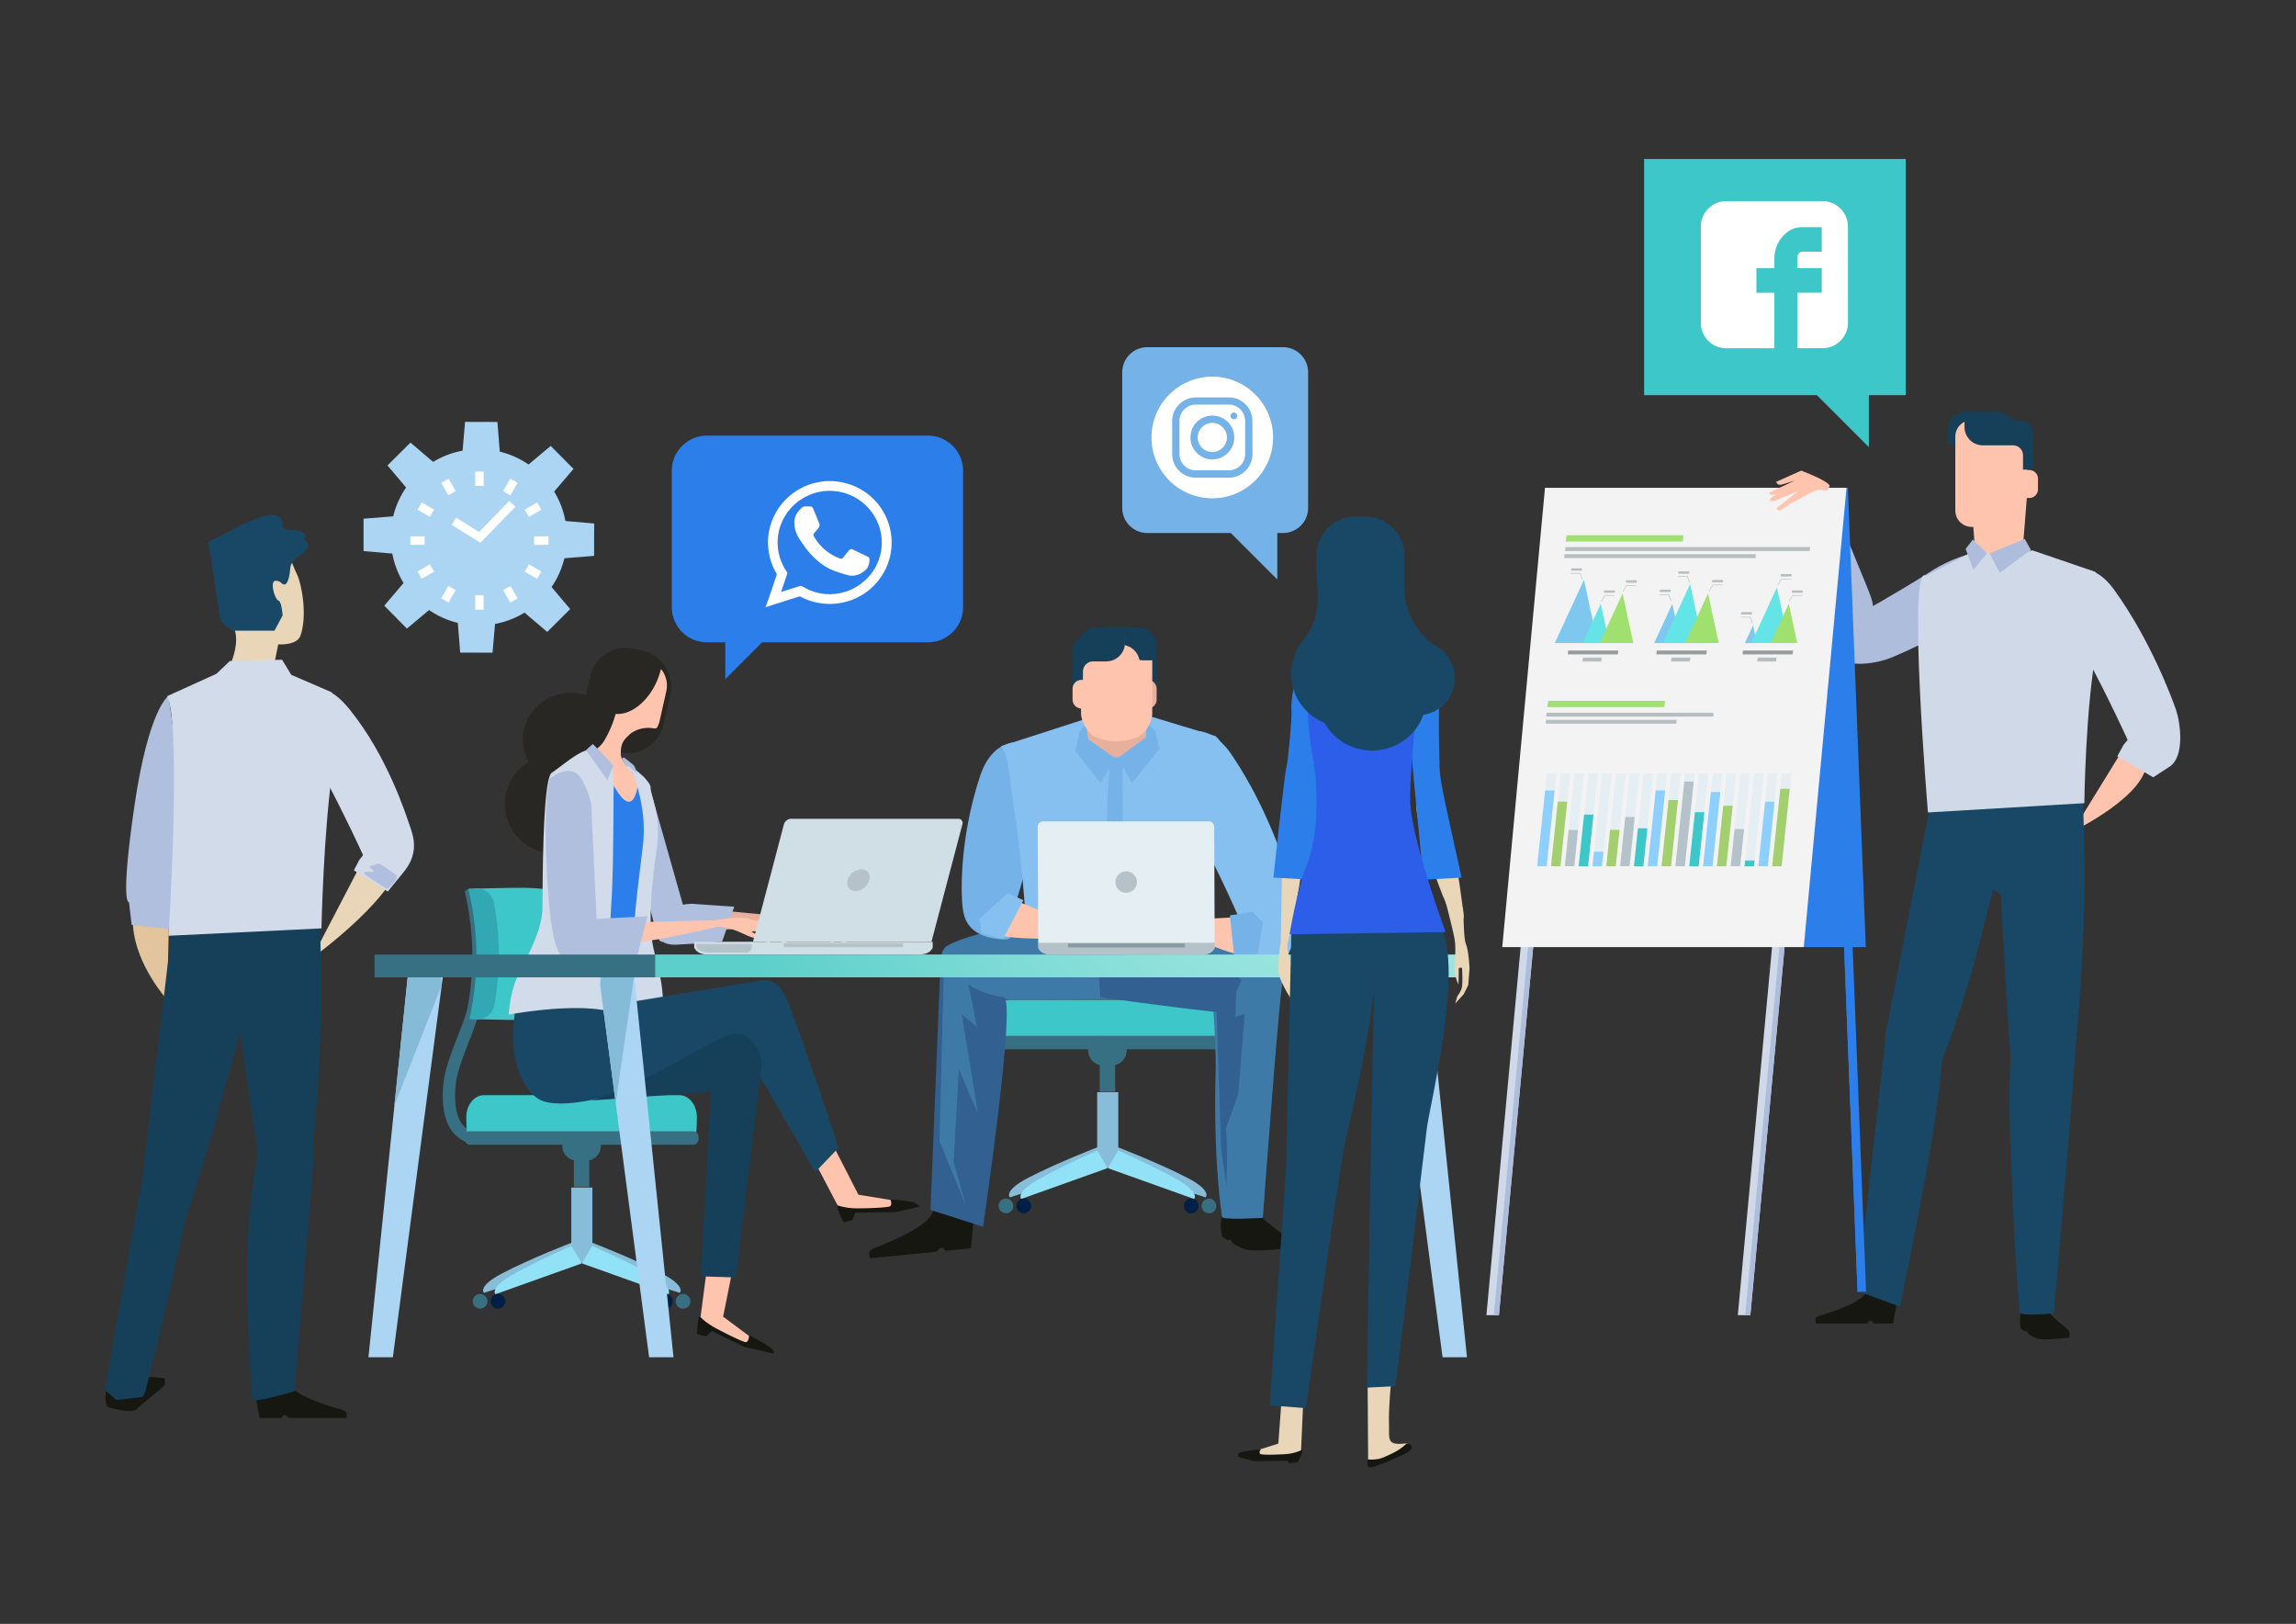 <svg xmlns="http://www.w3.org/2000/svg" xmlns:xlink="http://www.w3.org/1999/xlink" viewBox="0 0 1190.55 841.89"><rect x="0" y="0" width="1190.55" height="841.89" fill="#333333" stroke="none"/><defs><style>.cls-1{isolation:isolate;}.cls-2{fill:#aebddc;}.cls-3{fill:#ffc4ad;}.cls-4{fill:#194866;}.cls-5{fill:#cfd9e8;}.cls-6{fill:#161711;}.cls-7{fill:#163f59;}.cls-8{fill:#2c7eea;}.cls-9{fill:#f3f3f3;}.cls-10{fill:#e4eef3;}.cls-11{fill:#8dcfff;}.cls-12{fill:#a3cf6f;}.cls-13{fill:#b6c2c9;}.cls-14{fill:#3dc7c9;}.cls-15{fill:#b7bec0;}.cls-16{fill:#969c9e;}.cls-17,.cls-20{fill:#a0e06e;}.cls-18{fill:#7ec8ef;}.cls-18,.cls-19,.cls-20{mix-blend-mode:multiply;}.cls-19{fill:#63e4e6;}.cls-21{fill:#88bdda;}.cls-22{fill:#91e2f6;}.cls-23{fill:#001f46;}.cls-24{fill:#367082;}.cls-25{fill:#3d7aa8;}.cls-26{fill:#74b2e8;}.cls-27{fill:#86c0f0;}.cls-28{fill:#e6b09c;}.cls-29{fill:#316091;}.cls-30{fill:#879ba6;}.cls-31{fill:#33a8b5;}.cls-32{fill:#b0bfde;}.cls-33{fill:#282723;}.cls-34{fill:#d1dbea;}.cls-35{fill:#d0dee6;}.cls-36{fill:#acd5f4;}.cls-37{fill:#86bbd8;}.cls-38{fill:url(#New_Gradient_Swatch_39);}.cls-39{fill:#e9d6b8;}.cls-40{fill:#2c5eea;}.cls-41{fill:#e2c59c;}.cls-42{fill:none;stroke:#fff;stroke-width:4.38px;}.cls-43{fill:#fff;}</style><radialGradient id="New_Gradient_Swatch_39" cx="6324.72" cy="330.03" r="383.47" gradientTransform="matrix(-1, 0, 0, 1, 7059.94, 0)" gradientUnits="userSpaceOnUse"><stop offset="0" stop-color="#cdf7f1"/><stop offset="1" stop-color="#5dcfca"/></radialGradient></defs><g class="cls-1"><g id="Camada_1" data-name="Camada 1"><path class="cls-2" d="M1044.08,282.49s7.29,10.8-5.94,23.19c-22.55,21.11-51.65,32.76-57.27,35.2s-22.73,6.45-28.48-1.13,11.87-21.64,11.87-21.64,19.8-10.89,37.62-22.31S1044.08,282.49,1044.08,282.49Z"/><path class="cls-2" d="M925.58,261.49s21.86-10.93,23.68-5.46c8,24,20.27,49.93,21.59,55.92s1.94,23.55-6.6,27.73-18.94-15.82-18.94-15.82-6.88-21.53-14.64-41.22S925.58,261.49,925.58,261.49Z"/><path class="cls-3" d="M1023.91,282c.53,6.32,3.93,11.8,7.5,12.05h10.17c3.57-.25,7-5.73,7.49-12.05q1.26-15.63,2.5-31.26c.56-6.25-1.88-18.8-7.29-22.5a13.48,13.48,0,0,0-15.57,0c-5.41,3.7-7.86,16.25-7.3,22.5Q1022.66,266.32,1023.91,282Z"/><path class="cls-3" d="M1101.86,386.89l-27.2,44.2s40.44-19.42,38.35-37.51S1101.86,386.89,1101.86,386.89Z"/><path class="cls-4" d="M1038.88,437.06s-15.17,71.87-31,110c-14,33.76-30.35-10.16-30.35-10.16l25.58-130.72,42.16-3.2S1048.18,404,1038.88,437.06Z"/><path class="cls-4" d="M1035.37,403.31l-5.18,56,7.31,4.29s4.23,83.15,5.61,87.36c7.9,24.06,28.36,9.62,31.15,1.6s7.43-67.39,6.5-110.72l-.92-43.32Z"/><path class="cls-5" d="M998.64,298.47l27.12-13.83,7.29,3,20.94-2.28,32.52,11.14s6.6,8.6.7,39.52c-5.87,30.76-6.41,80.38-6.41,80.38l-81.1,4.81S988.88,291.7,998.64,298.47Z"/><path class="cls-5" d="M1072.56,297.8s11-9.52,23.72,8c18.87,26.12,30,56.26,32.08,62.29s4.88,24.12-3.49,29.47L1116.5,403l-18.62-10.87,3.2-5.87,2.17-2.68s-9.76-21.44-20.22-40.86S1072.56,297.8,1072.56,297.8Z"/><polygon class="cls-2" points="1031.68 286.92 1036.92 296.93 1053.08 285.09 1049.9 279.4 1031.68 286.92"/><polygon class="cls-2" points="1023.01 279.71 1030.31 286.92 1023.26 295.38 1019.24 284.58 1023.01 279.71"/><path class="cls-6" d="M1072.78,689.9c.71,1,.17,3.54.17,3.54s-12.53,1.61-16.55.57a19.64,19.64,0,0,1-4.47-2.34c-.28-.18-.78-1.26-1-1.44-.5-.33-.76.23-1.19-.07a14.14,14.14,0,0,1-1.91-1.47c-1.07-6.44.4-9.05.4-9.05s10.68-4,12.66-1.26C1065.52,684.89,1071.22,687.77,1072.78,689.9Z"/><path class="cls-6" d="M983.54,675.69l-1.91,10.47H971.46s-.56-1.48-1.42-1.48-1.66,1.48-2.65,1.48H941.54s-.46-2.2.1-3a9.6,9.6,0,0,1,3.12-1.4c5.25-1.55,20.28-6.39,22.89-11.66C970.83,663.72,983.54,675.69,983.54,675.69Z"/><path class="cls-4" d="M1044.88,529s-3.38,15.73-2.89,45.46c.3,18.84,2,68.74,5.3,105.88.2,2.27,17.67.55,17.67.55s10.64-120.56,11.57-143.9C1076.82,530,1058.83,512.4,1044.88,529Z"/><path class="cls-4" d="M984.6,534.91s5.5-2.16,20.47,2.16c9.75,2.81-20,140.33-20,140.33l-22-8.1,15.16-135.82Z"/><path class="cls-7" d="M1035,220.82v-7.23h-15.62a9.51,9.51,0,0,0-9.51,9.51v7.23h15.62A9.51,9.51,0,0,0,1035,220.82Z"/><path class="cls-3" d="M1050,264.7a8.46,8.46,0,0,1-8.46,8.46h-19.19a8.45,8.45,0,0,1-8.45-8.46V226.33a8.45,8.45,0,0,1,8.45-8.46h19.19a8.46,8.46,0,0,1,8.46,8.46Z"/><path class="cls-7" d="M1035.6,213.59a9.5,9.5,0,0,1,8,4.31h3.26a7.36,7.36,0,0,1,7.37,7.36v18.2H1049v-7.39a5.2,5.2,0,0,0-5.18-5.19h-15.66a9.5,9.5,0,0,1-9.5-9.51v-7.78Z"/><path class="cls-3" d="M1047.36,248.19a4.51,4.51,0,0,1,4.52-4.5h.37a4.51,4.51,0,0,1,4.51,4.5v5.48a4.52,4.52,0,0,1-4.51,4.52h-.37a4.51,4.51,0,0,1-4.13-2.69"/><polygon class="cls-8" points="948.58 295.23 952.57 284.2 967.62 669.7 963.2 669.7 948.58 295.23"/><polygon class="cls-8" points="965.01 669.7 963.2 669.7 948.58 295.23 950.22 290.71 965.01 669.7"/><polygon class="cls-8" points="901.89 491.02 967.48 491.02 958.18 252.9 892.59 252.9 901.89 491.02"/><polygon class="cls-5" points="798.78 450.53 792.91 443.71 770.75 681.84 777.25 681.84 798.78 450.53"/><polygon class="cls-2" points="774.59 681.84 777.25 681.84 798.78 450.53 796.37 447.73 774.59 681.84"/><polygon class="cls-5" points="929.14 450.53 923.27 443.71 901.11 681.84 907.61 681.84 929.14 450.53"/><polygon class="cls-2" points="904.95 681.84 907.61 681.84 929.14 450.53 926.73 447.73 904.95 681.84"/><polygon class="cls-9" points="935.32 491.02 778.97 491.02 801.13 252.9 957.48 252.9 935.32 491.02"/><path class="cls-3" d="M948.61,252.35c-1.54,2.26-1.34,2.17-1.34,2.17a10.12,10.12,0,0,0-6.38,0c-1.54.6-6.11,3.16-6.11,3.16l-6.84,3.72-3,2s-1.63,1.25-2.27,1.22c-1.87-.09-1.11-1.46-1.11-1.46l11.1-8.69-12.44,5.26s-1.71.41-2.23-.34,0-.95,0-.95l12.66-9.23-6.73,2s-1.68.37-2.23-.34-.79-1-.79-1L934,244S950.15,250.08,948.61,252.35Z"/><path class="cls-3" d="M930.9,252.6l-9,3.2a8,8,0,0,1-3.09.82,1.26,1.26,0,0,1-1.26-1.3l13-6.13Z"/><polygon class="cls-10" points="807.02 401.02 802.13 401.02 797.08 449.06 801.97 449.06 807.02 401.02"/><polygon class="cls-10" points="814.19 401.02 809.3 401.02 804.25 449.06 809.14 449.06 814.19 401.02"/><polygon class="cls-10" points="821.35 401.02 816.47 401.02 811.42 449.06 816.3 449.06 821.35 401.02"/><polygon class="cls-10" points="828.52 401.02 823.64 401.02 818.59 449.06 823.48 449.06 828.52 401.02"/><polygon class="cls-10" points="835.69 401.02 830.8 401.02 825.75 449.06 830.64 449.06 835.69 401.02"/><polygon class="cls-10" points="842.87 401.02 837.98 401.02 832.93 449.06 837.82 449.06 842.87 401.02"/><polygon class="cls-10" points="850.03 401.02 845.13 401.02 840.09 449.06 844.98 449.06 850.03 401.02"/><polygon class="cls-10" points="857.19 401.02 852.31 401.02 847.26 449.06 852.15 449.06 857.19 401.02"/><polygon class="cls-10" points="864.36 401.02 859.47 401.02 854.42 449.06 859.31 449.06 864.36 401.02"/><polygon class="cls-10" points="871.53 401.02 866.64 401.02 861.6 449.06 866.49 449.06 871.53 401.02"/><polygon class="cls-10" points="878.7 401.02 873.81 401.02 868.76 449.06 873.65 449.06 878.7 401.02"/><polygon class="cls-10" points="885.86 401.02 880.98 401.02 875.93 449.06 880.82 449.06 885.86 401.02"/><polygon class="cls-10" points="893.04 401.02 888.15 401.02 883.1 449.06 887.99 449.06 893.04 401.02"/><polygon class="cls-10" points="900.21 401.02 895.32 401.02 890.27 449.06 895.15 449.06 900.21 401.02"/><polygon class="cls-10" points="907.37 401.02 902.48 401.02 897.43 449.06 902.32 449.06 907.37 401.02"/><polygon class="cls-10" points="914.54 401.02 909.65 401.02 904.6 449.06 909.49 449.06 914.54 401.02"/><polygon class="cls-10" points="921.7 401.02 916.82 401.02 911.77 449.06 916.65 449.06 921.7 401.02"/><polygon class="cls-10" points="928.87 401.02 923.99 401.02 918.94 449.06 923.82 449.06 928.87 401.02"/><polygon class="cls-11" points="806.1 409.79 801.21 409.79 797.08 449.06 801.97 449.06 806.1 409.79"/><polygon class="cls-12" points="812.65 415.6 807.77 415.6 804.25 449.06 809.14 449.06 812.65 415.6"/><polygon class="cls-13" points="818.27 430.28 813.39 430.28 811.42 449.06 816.3 449.06 818.27 430.28"/><polygon class="cls-14" points="826.28 422.32 821.4 422.32 818.59 449.06 823.48 449.06 826.28 422.32"/><polygon class="cls-11" points="831.43 441.54 826.54 441.54 825.75 449.06 830.64 449.06 831.43 441.54"/><polygon class="cls-12" points="839.79 430.26 834.9 430.26 832.93 449.06 837.82 449.06 839.79 430.26"/><polygon class="cls-13" points="847.66 423.57 842.76 423.57 840.09 449.06 844.98 449.06 847.66 423.57"/><polygon class="cls-14" points="854.21 429.42 849.32 429.42 847.26 449.06 852.15 449.06 854.21 429.42"/><polygon class="cls-11" points="863.44 409.79 858.55 409.79 854.42 449.06 859.31 449.06 863.44 409.79"/><polygon class="cls-12" points="870.09 414.8 865.2 414.8 861.6 449.06 866.49 449.06 870.09 414.8"/><polygon class="cls-13" points="878.26 405.2 873.37 405.2 868.76 449.06 873.65 449.06 878.26 405.2"/><polygon class="cls-14" points="883.76 421.07 878.87 421.07 875.93 449.06 880.82 449.06 883.76 421.07"/><polygon class="cls-11" points="892.03 410.62 887.14 410.62 883.1 449.06 887.99 449.06 892.03 410.62"/><polygon class="cls-12" points="898.45 417.73 893.56 417.73 890.27 449.06 895.15 449.06 898.45 417.73"/><polygon class="cls-13" points="904.34 429.84 899.45 429.84 897.43 449.06 902.32 449.06 904.34 429.84"/><polygon class="cls-14" points="909.8 446.13 904.9 446.13 904.6 449.06 909.49 449.06 909.8 446.13"/><polygon class="cls-11" points="920.17 415.64 915.28 415.64 911.77 449.06 916.65 449.06 920.17 415.64"/><polygon class="cls-12" points="928.04 408.96 923.15 408.96 918.94 449.06 923.82 449.06 928.04 408.96"/><polygon class="cls-15" points="938.39 285.66 811.51 285.66 811.75 283.65 938.63 283.65 938.39 285.66"/><polygon class="cls-15" points="910.26 289.33 811.05 289.33 811.3 287.32 910.51 287.32 910.26 289.33"/><polygon class="cls-16" points="838.9 339.25 812.93 339.25 813.18 337.25 839.14 337.25 838.9 339.25"/><polygon class="cls-15" points="830.35 342.93 820.58 342.93 820.83 340.92 830.59 340.92 830.35 342.93"/><polygon class="cls-17" points="872.51 280.74 811.91 280.74 812.31 277.48 872.91 277.48 872.51 280.74"/><polygon class="cls-15" points="888.38 371.53 801.82 371.53 801.99 369.52 888.54 369.52 888.38 371.53"/><polygon class="cls-15" points="869.19 375.2 801.51 375.2 801.68 373.19 869.36 373.19 869.19 375.2"/><polygon class="cls-17" points="862.97 366.61 802.37 366.61 802.77 363.35 863.37 363.35 862.97 366.61"/><polygon class="cls-15" points="820.42 300.5 819.33 297.4 814.45 297.4 814.49 297.11 819.55 297.11 819.58 297.19 820.7 300.37 820.42 300.5"/><polygon class="cls-15" points="820.25 295.85 814.65 295.85 814.79 294.64 820.39 294.64 820.25 295.85"/><polygon class="cls-15" points="830.41 311.95 832.26 308.85 837.14 308.85 837.17 308.56 832.11 308.56 832.06 308.64 830.16 311.82 830.41 311.95"/><polygon class="cls-15" points="831.73 307.3 837.33 307.3 837.48 306.1 831.87 306.1 831.73 307.3"/><polygon class="cls-15" points="841.71 306.73 843.55 303.63 848.43 303.63 848.47 303.34 843.4 303.34 843.36 303.42 841.46 306.6 841.71 306.73"/><polygon class="cls-15" points="843.02 302.08 848.62 302.08 848.77 300.87 843.17 300.87 843.02 302.08"/><polygon class="cls-18" points="821.34 300.56 824.88 316.97 828.42 333.37 817.32 333.37 806.21 333.37 813.78 316.97 821.34 300.56"/><polygon class="cls-19" points="830.06 313.03 832.26 323.2 834.45 333.37 827.56 333.37 820.68 333.37 825.37 323.2 830.06 313.03"/><polygon class="cls-20" points="841.37 307.69 844.14 320.53 846.91 333.37 838.21 333.37 829.52 333.37 835.44 320.53 841.37 307.69"/><polygon class="cls-16" points="884.82 339.25 858.85 339.25 859.09 337.25 885.06 337.25 884.82 339.25"/><polygon class="cls-15" points="876.26 342.93 866.5 342.93 866.74 340.92 876.51 340.92 876.26 342.93"/><polygon class="cls-15" points="875.98 302.1 874.89 299.01 870.02 299.01 870.05 298.72 875.11 298.72 875.14 298.8 876.26 301.98 875.98 302.1"/><polygon class="cls-15" points="875.81 297.45 870.21 297.45 870.36 296.25 875.96 296.25 875.81 297.45"/><polygon class="cls-15" points="866.38 311.55 865.29 308.45 860.42 308.45 860.46 308.16 865.51 308.16 865.54 308.25 866.66 311.42 866.38 311.55"/><polygon class="cls-15" points="866.21 306.9 860.61 306.9 860.76 305.69 866.36 305.69 866.21 306.9"/><polygon class="cls-15" points="886.44 306.52 888.29 303.43 893.16 303.43 893.2 303.14 888.14 303.14 888.09 303.22 886.19 306.4 886.44 306.52"/><polygon class="cls-15" points="887.75 301.88 893.36 301.88 893.5 300.67 887.9 300.67 887.75 301.88"/><polygon class="cls-18" points="867.13 313.03 869.33 323.2 871.52 333.37 864.64 333.37 857.75 333.37 862.44 323.2 867.13 313.03"/><polygon class="cls-19" points="876.38 302.79 879.68 318.08 882.98 333.37 872.63 333.37 862.27 333.37 869.33 318.08 876.38 302.79"/><polygon class="cls-20" points="885.67 307.69 888.45 320.53 891.21 333.37 882.52 333.37 873.83 333.37 879.75 320.53 885.67 307.69"/><polygon class="cls-16" points="929.52 339.25 903.56 339.25 903.8 337.25 929.77 337.25 929.52 339.25"/><polygon class="cls-15" points="920.97 342.93 911.21 342.93 911.45 340.92 921.22 340.92 920.97 342.93"/><polygon class="cls-15" points="908.56 323.2 907.47 320.11 902.6 320.11 902.63 319.82 907.69 319.82 907.72 319.9 908.84 323.08 908.56 323.2"/><polygon class="cls-15" points="908.39 318.56 902.78 318.56 902.93 317.35 908.53 317.35 908.39 318.56"/><polygon class="cls-15" points="927.77 311.95 929.62 308.85 934.5 308.85 934.53 308.56 929.47 308.56 929.42 308.64 927.52 311.82 927.77 311.95"/><polygon class="cls-15" points="929.08 307.3 934.69 307.3 934.84 306.1 929.23 306.1 929.08 307.3"/><polygon class="cls-15" points="921.98 303.51 923.82 300.41 928.7 300.41 928.74 300.12 923.68 300.12 923.63 300.2 921.73 303.39 921.98 303.51"/><polygon class="cls-15" points="923.29 298.86 928.89 298.86 929.04 297.65 923.44 297.65 923.29 298.86"/><polygon class="cls-18" points="909.02 324.16 910.02 328.77 911.01 333.37 907.89 333.37 904.77 333.37 906.9 328.77 909.02 324.16"/><polygon class="cls-19" points="921.38 304.59 924.48 318.98 927.59 333.37 917.85 333.37 908.11 333.37 914.74 318.98 921.38 304.59"/><polygon class="cls-20" points="927.52 313.03 929.71 323.2 931.9 333.37 925.02 333.37 918.13 333.37 922.83 323.2 927.52 313.03"/><path class="cls-21" d="M569.74,594.53,576,604l-52.36,16.77s-3.5-3.34,9.35-10.06C547.92,602.92,569.74,594.53,569.74,594.53Z"/><path class="cls-21" d="M579,594.53,572.81,604l52.36,16.77s3.5-3.34-9.35-10.06C600.86,602.92,579,594.53,579,594.53Z"/><rect class="cls-21" x="568.92" y="566.25" width="10.94" height="38.96"/><path class="cls-22" d="M569,596.53l5.33,9.08-44.82,16s-3-3.19,8-9.6C550.36,604.54,569,596.53,569,596.53Z"/><path class="cls-22" d="M579.74,596.53l-5.34,9.08,44.83,16s3-3.19-8-9.6C598.42,604.54,579.74,596.53,579.74,596.53Z"/><path class="cls-23" d="M534.63,625.21a3.81,3.81,0,1,1-3.81-3.8A3.81,3.81,0,0,1,534.63,625.21Z"/><path class="cls-23" d="M621.48,625.21a3.81,3.81,0,1,1-3.81-3.8A3.81,3.81,0,0,1,621.48,625.21Z"/><path class="cls-24" d="M525.42,625.21a3.8,3.8,0,1,1-3.8-3.8A3.8,3.8,0,0,1,525.42,625.21Z"/><path class="cls-24" d="M630.68,625.21a3.8,3.8,0,1,1-3.8-3.8A3.8,3.8,0,0,1,630.68,625.21Z"/><rect class="cls-24" x="570.25" y="551.97" width="8" height="14.01"/><path class="cls-24" d="M584.25,544.57a7.8,7.8,0,0,1-7.8,7.8h-4.4a7.81,7.81,0,0,1-7.81-7.8h0a7.81,7.81,0,0,1,7.81-7.81h4.4a7.81,7.81,0,0,1,7.8,7.81Z"/><path class="cls-14" d="M633.73,537.43c.2-.92.31-6.68.31-7.67,0-6.3-4.08-11.41-9.1-11.41H523.56c-5,0-9.1,5.11-9.1,11.41,0,1,.11,6.75.3,7.67Z"/><path class="cls-24" d="M513.53,540.52c0,1.93,1.12,3.49,2.51,3.49H632.45c1.4,0,2.52-1.56,2.52-3.49h0c0-1.93-1.12-3.49-2.52-3.49H516c-1.39,0-2.51,1.56-2.51,3.49Z"/><path class="cls-25" d="M593.78,518s-65.19.14-90.36.52c-17.41.26-19-24.56-12.13-28.3,20.85-11.34,85.91-17.18,85.91-17.18l44.25,40.64S619,513.66,593.78,518Z"/><path class="cls-26" d="M532.31,385s-16.76-4.69-24.06,17.2c-11.19,33.6-10.2,64.4-8.64,71,.71,3,2.87,13.46,21.6,13.86,7.59.16,4.55-16.12,4.55-16.12s4.87-13.81,10.06-37.2S532.31,385,532.31,385Z"/><path class="cls-27" d="M519.05,386.89,562,373l32.54-2.19,35.66,10.79s11.66,8,.83,33.89-6.67,66.34-6.67,66.34l-92,2.95a748,748,0,0,0-7.84-74.88C523.23,401.53,523.06,391.69,519.05,386.89Z"/><path class="cls-26" d="M582.15,483h-4.69a389.67,389.67,0,0,1,.73-109.46l4.24,2.52C581.24,412.86,583.27,449.7,582.15,483Z"/><path class="cls-28" d="M563.87,383.12c.64,5,4.7,9.28,9,9.48H585c4.27-.2,8.33-4.51,9-9.48q1.5-12.3,3-24.59c.66-4.92-2.26-14.79-8.72-17.7a23.18,23.18,0,0,0-18.61,0c-6.47,2.91-9.39,12.78-8.72,17.7Q562.38,370.83,563.87,383.12Z"/><polygon class="cls-26" points="579.4 393.22 587.11 405.87 601.25 388.18 599.03 378.89 594.44 375.12 594.38 382.12 579.4 393.22"/><polygon class="cls-26" points="578.46 393.22 570.75 405.87 557.59 389.4 559.75 379.3 563.05 375.05 564.38 383.31 578.46 393.22"/><path class="cls-7" d="M580.75,325.22a9.74,9.74,0,0,1,8.14,4.4h3.33a7.54,7.54,0,0,1,7.54,7.54v18.61h-5.3V348.2a5.31,5.31,0,0,0-5.3-5.3h-1.43a9.72,9.72,0,0,1-9.73-9.72v-8Z"/><path class="cls-28" d="M590.15,362.7a4.6,4.6,0,0,0,4.61,4.61h.39a4.61,4.61,0,0,0,4.61-4.61v-5.6a4.61,4.61,0,0,0-4.61-4.61h-.39a4.62,4.62,0,0,0-4.22,2.74"/><path class="cls-7" d="M584.88,332.62v-7.4h-16a9.73,9.73,0,0,0-9.73,9.73v7.39h16A9.72,9.72,0,0,0,584.88,332.62Z"/><path class="cls-3" d="M560.56,369.77c0,3.87,3,10.41,7.87,12.49a28.27,28.27,0,0,0,21.18,0c4.91-2.07,7.84-8.61,7.87-12.48V336.85c0-3.89-3.85-7.16-8.65-7.25H569.21c-4.79.09-8.68,3.36-8.65,7.25Z"/><path class="cls-7" d="M575.24,325.22a9.74,9.74,0,0,0-8.13,4.4h-3.34a7.53,7.53,0,0,0-7.53,7.54v18.61h5.3V348.2a5.31,5.31,0,0,1,5.3-5.3h6.78a9.72,9.72,0,0,0,9.72-9.72v-8Z"/><path class="cls-3" d="M565.78,357.09a4.61,4.61,0,0,0-4.62-4.6h-.38a4.6,4.6,0,0,0-4.61,4.6v5.61a4.61,4.61,0,0,0,4.61,4.61h.38a4.62,4.62,0,0,0,4.23-2.75"/><path class="cls-7" d="M583.34,334.53a10.06,10.06,0,0,1-.19-1.91v-7.4H590a9.73,9.73,0,0,1,9.72,9.73v7.39h-6.89a10.12,10.12,0,0,1-2-.21A9.71,9.71,0,0,0,583.34,334.53Z"/><path class="cls-6" d="M668.7,642.7c1,1.22.27,4.42.27,4.42s-17.55,2-23.19.63a30.12,30.12,0,0,1-6.29-3c-.39-.23-1.09-1.57-1.47-1.8-.7-.42-1.07.28-1.68-.1a19.62,19.62,0,0,1-2.68-1.85c-1.54-8,.51-11.29.51-11.29s15-5,17.75-1.51C658.51,636.4,666.51,640,668.7,642.7Z"/><path class="cls-6" d="M504.68,633.94l-1.22,13.26-13.27,1.3s-.92-1.77-2-1.66c-.95.1-2,2.06-3.28,2.18l-7.13.7-26.63,2.61s-.87-2.68-.23-3.7c.33-.52,2.47-1.58,3.91-2.14,6.67-2.6,25.7-10.53,28.47-17.42C486.63,620.7,504.68,633.94,504.68,633.94Z"/><path class="cls-3" d="M524.75,466.11l44.87,18.33s-31.83,4.54-51.73.48C504.43,482.18,524.13,465.52,524.75,466.11Z"/><path class="cls-25" d="M626.61,494s4.32,41,3.7,62.64c-.46,16.34-.51,47.66,3.38,74.36.24,1.63,21.12.4,21.12.4s7.48-101.59,9.71-118.33S660.28,484.3,626.61,494Z"/><path class="cls-29" d="M495.32,503.91s6.73,10.62,25.18,13.13C527.17,518,509.75,636,509.75,636l-27.26-8.72,5.27-130.51Z"/><path class="cls-29" d="M570.53,517s35.63,5.09,59.42,7.58c8.72.92,16.28-23.5,17.29-24.56,6.37-6.67,12.65-5.82,12.43-6.06-5.15-5.57-31.84-10.74-59.73-17.28s-32.14-2.42-32.14-2.42Z"/><path class="cls-25" d="M599.94,476.72c27.89,6.54,54.58,11.71,59.73,17.28.22.24-6.06-.61-12.43,6.06-.28.3-1.89,8.12-3,10.92,4.54-8.19-61-31.29-75.16-37.28C571.69,472.86,579.4,471.9,599.94,476.72Z"/><polygon class="cls-29" points="630.56 516.74 633.29 596.48 636.02 614.98 636.32 596.48 635.72 584.96 642.08 567.07 645.42 525.53 640.57 527.35 641.17 509.16 630.56 516.74"/><path class="cls-25" d="M496.24,494l-6.66,1.82-2.43,95.81,14,34.26-6.67-23.34,2.72-48.21s9.71,23.34,9.71,22.13-8.19-50.63-8.19-50.63,9.1,7.58,8.19,7.27S501.4,498.55,496.24,494Z"/><path class="cls-27" d="M610.53,382s14.33-11.22,28.34,9.61c20.54,30.53,29.46,63,32.72,72.39,2.5,7.21,1.13,27.59-7.27,36-2,2-14.15.4-14.15.4l-8-5.51,3.33-6.41.18-5.06S635.54,458.83,623,435.62,610.53,382,610.53,382Z"/><path class="cls-3" d="M645.55,475.31,599,477.74s44.8,20.55,46.28,17C653.72,474.68,645.55,475.31,645.55,475.31Z"/><path class="cls-3" d="M620,473.88c-2.71-1.3-2.47-1.33-2.47-1.33a11.15,11.15,0,0,1-6.08,3.51c-1.79.28-7.56.35-7.56.35l-8.56.21-4-.23s-2.24-.29-2.84.09c-1.73,1.11-.25,2-.25,2l15.36,2.18-14.75,1.83s-1.86.55-2,1.55.54.9.54.9l17.14,1.83-7.52,1.8s-1.79.58-1.93,1.55-.22,1.35-.22,1.35l15.76-1.54S622.68,475.19,620,473.88Z"/><path class="cls-3" d="M603,483.37l-10.31,1.89a8.5,8.5,0,0,0-3.4.92,1.38,1.38,0,0,0-.5,1.92l15.82-1.33Z"/><path class="cls-13" d="M538.29,491.49a.93.93,0,0,0,0-.1l0-2.93h91.64v2.93a.31.31,0,0,1,0,.1l-.32.54c-1.56,2.55-4.36,3-7.57,3H546.17c-3.21,0-6-.45-7.57-3Z"/><rect class="cls-30" x="553.75" y="489.14" width="60.67" height="2.07"/><path class="cls-10" d="M538.35,488.77l-.25-60.07a2.86,2.86,0,0,1,2.86-2.87h85.77a2.87,2.87,0,0,1,2.87,2.87l.25,60.07Z"/><path class="cls-13" d="M578.42,457.3a5.56,5.56,0,1,0,5.53-5.55A5.52,5.52,0,0,0,578.42,457.3Z"/><polygon class="cls-26" points="651.59 498.55 654.78 478.16 649.49 472.71 637.74 474.59 640.14 497.16 651.59 498.55"/><polygon class="cls-27" points="508.99 483.91 507.77 476.41 522.63 463.08 530.66 466.7 520.15 486.82 508.99 483.91"/><path class="cls-24" d="M248,593.17a16.75,16.75,0,0,1-11.08-4c-5.56-4.84-8-13.45-7.17-25.59.55-8.2,3.78-16.49,7.19-25.28,5.75-14.77,12.26-31.52,8.85-53.67l6.33-1c3.67,23.84-3.47,42.21-9.21,57-3.37,8.68-6.29,16.17-6.77,23.38-.65,9.85,1,16.86,4.93,20.29a10.63,10.63,0,0,0,8.46,2.38l1.28,6.27A15.17,15.17,0,0,1,248,593.17Z"/><path class="cls-21" d="M297.07,644l6.23,9.51-52.36,16.77s-3.5-3.34,9.35-10.06C275.25,652.35,297.07,644,297.07,644Z"/><path class="cls-21" d="M306.37,644l-6.24,9.51,52.36,16.77s3.5-3.34-9.35-10.06C328.18,652.35,306.37,644,306.37,644Z"/><rect class="cls-21" x="296.24" y="615.68" width="10.94" height="38.96"/><path class="cls-22" d="M296.36,646,301.7,655l-44.82,16s-3-3.19,8-9.6C277.69,654,296.36,646,296.36,646Z"/><path class="cls-22" d="M307.06,646,301.73,655l44.83,16s3-3.19-8-9.6C325.75,654,307.06,646,307.06,646Z"/><path class="cls-23" d="M262,674.64a3.8,3.8,0,1,1-3.8-3.8A3.8,3.8,0,0,1,262,674.64Z"/><path class="cls-23" d="M348.8,674.64a3.8,3.8,0,1,1-3.8-3.8A3.8,3.8,0,0,1,348.8,674.64Z"/><path class="cls-24" d="M252.75,674.64a3.81,3.81,0,1,1-3.81-3.8A3.81,3.81,0,0,1,252.75,674.64Z"/><path class="cls-24" d="M358,674.64a3.81,3.81,0,1,1-3.81-3.8A3.81,3.81,0,0,1,358,674.64Z"/><rect class="cls-24" x="297.57" y="601.4" width="8" height="14.01"/><path class="cls-24" d="M311.58,594a7.8,7.8,0,0,1-7.8,7.8h-4.41a7.8,7.8,0,0,1-7.8-7.8h0a7.81,7.81,0,0,1,7.8-7.81h4.41a7.8,7.8,0,0,1,7.8,7.81Z"/><path class="cls-14" d="M361.06,586.86c.19-.92.3-6.68.3-7.67,0-6.3-4.07-11.41-9.09-11.41H250.88c-5,0-9.09,5.11-9.09,11.41,0,1,.11,6.75.3,7.67Z"/><path class="cls-24" d="M240.85,590c0,1.93,1.13,3.49,2.52,3.49H359.78c1.39,0,2.52-1.56,2.52-3.49h0c0-1.93-1.13-3.49-2.52-3.49H243.37c-1.39,0-2.52,1.56-2.52,3.49Z"/><path class="cls-14" d="M246.53,528.32c2.5.19,18.39.47,21.13.5,17.39.21,32.38-3.05,33.21-7.34a148.48,148.48,0,0,0,.45-53.87c-.74-4.28-15.95-7.55-33.71-7.33-2.79,0-19,.32-21.56.5A145.71,145.71,0,0,1,246.53,528.32Z"/><path class="cls-24" d="M244.14,460.78c-1.95,0-3.31,1-3,2.06a145.51,145.51,0,0,1,.54,63.43c-.24,1.12,1.11,2,3,2.06h0c1.91,0,3.67-.86,3.91-2a145.88,145.88,0,0,0-.41-63.58c-.27-1.13-2.06-2-4-2Z"/><path class="cls-31" d="M243.36,528.29a42.24,42.24,0,0,0,4.56.3c3.79,0,7.69-3.3,8.45-7.51a146,146,0,0,0-.24-53.05c-.79-4.22-4.79-7.56-8.66-7.51a43.91,43.91,0,0,0-4.65.31A145.64,145.64,0,0,1,243.36,528.29Z"/><path class="cls-28" d="M348.85,477.56S349,482,370.46,482s53-5.27,53-5.27l-49.57-4.68S354.9,471.17,348.85,477.56Z"/><path class="cls-28" d="M406.59,478.3c10.22.33,14.44,5.59,18.44,7.3a73.38,73.38,0,0,1,8,4.23c-2.14-4.44-5.43-4.67-7-6.14s-1.2-.74,2.44-.9c2.07-.08,5.6,3.67,8.15,5.78a8.41,8.41,0,0,0,3.63,2,44.55,44.55,0,0,0-5.81-6.84,52.19,52.19,0,0,0-10.07-7.38c-2.16-.92-9-1.37-13.87-.88C404.92,476,399.24,478.07,406.59,478.3Z"/><path class="cls-28" d="M423.75,476.53s7.75,2.24,9.09,3.32c.94.75,4.8,5.07,4.8,5.07a10.23,10.23,0,0,1-4.55-2.21C431.45,481.08,423.75,476.53,423.75,476.53Z"/><path class="cls-32" d="M358.58,468.55s-19.82.57-18.86,12.34c.54,6.69,5,9.16,11,8.88,11.14-.52,23.77-1.7,23.77-1.7l6.24-18Z"/><path class="cls-32" d="M354.38,470l-17.29-61s-2.54-8.94-7.3-7.44c-6.87,2.16-3.76,9.51-3.31,13.82.91,8.78,0,12.56,5.5,33.86,3.41,13.13,6.23,28.23,9.3,36.89,2.12,6,6.35-2.33,12.41-4.48C365,477.64,354.38,470,354.38,470Z"/><path class="cls-33" d="M320.84,389.31c-3,13.28-16.39,21.58-29.95,18.54s-22.16-16.27-19.18-29.55,16.38-21.59,30-18.55S323.82,376,320.84,389.31Z"/><path class="cls-33" d="M344,375.66A18.93,18.93,0,0,1,321.41,390l-2.66-9.81a18.92,18.92,0,0,1-14.33-22.61l1.55-6.92a18.94,18.94,0,0,1,22.62-14.34l4.61,1A18.94,18.94,0,0,1,347.54,360Z"/><path class="cls-3" d="M342.72,346.84a38.08,38.08,0,0,1-1.61,5.11c-4.52,11.44-13.75,18.83-21.88,18.18a57.85,57.85,0,0,1-5.82,13.72c-2.52,4.35-9.11,8.06-9.11,8.06-3.19,8,28.77,34.73,30.14,34,2.9-1.48-2.3-20.69-7.53-26.64-2.45-2.79-5-6.07-5-7.95-.18-6.6,1.91-8,5.08-11a15.52,15.52,0,0,1,11.94-2.69,2.16,2.16,0,0,0,1.71-.33,13.16,13.16,0,0,0,1.45-3.73l3.41-15.24A13.37,13.37,0,0,0,342.72,346.84Z"/><path class="cls-8" d="M309.58,516.74s8.19,7.42,10.49,8.08c3.08.88,11.71-2.85,11.71-2.85s-2.38-38.45-1.49-53.69,4.46-19.64,4-24.35c-.66-7.52,5.45-11.36,3.64-17.1s-6.33-26.35-6.64-23.49c-2.66,24.38-12,5.58-13.87,2.64C316.44,404.36,309.58,516.74,309.58,516.74Z"/><path class="cls-34" d="M326.69,396.81s10.83,7.94,10.68,11.61,5.6,14.51,3.27,30.82c-2.66,18.61-3.65,31.1-3.1,43s6,22.17,6.2,36.78c.15,11.45-2.47,12.48-2.47,12.48a9.5,9.5,0,0,1-9.3-2.05c-4.25-3.91-3.49-43.1-2.85-53s3.72-33.1,4.43-39.88a72.26,72.26,0,0,0-.88-19.06A81.11,81.11,0,0,0,328.12,401c-.21-.53-3-2.78-3.21-3.2C324.14,396,325.8,395.81,326.69,396.81Z"/><path class="cls-32" d="M323.8,392.82s-2.25-.47-.33,2.1a5.31,5.31,0,0,1,1.11,2.66s1-1,2.44.44,3.43,3,3.43,3a36.79,36.79,0,0,0-1.66-4.1C327.69,395.93,323.8,392.82,323.8,392.82Z"/><path class="cls-33" d="M313.67,422.78c-3.11,13.87-17.12,22.55-31.29,19.37s-23.13-17-20-30.87,17.12-22.54,31.29-19.37S316.77,408.91,313.67,422.78Z"/><polygon class="cls-3" points="367.76 648.29 362.85 685.99 384.1 695.75 395.9 698.23 374.96 682.6 381.81 648.58 367.76 648.29"/><path class="cls-6" d="M361.46,691.68l4.61,1.2,3.09-2.79,17,8.25,15.06,3.44a2.78,2.78,0,0,0-.32-1.81c-1.9-2.39-12.44-7.71-12.44-7.71s-.17,3.49-1.67,3.59-14.51-6.5-17.51-8.34c-5.18-3.16-6.15-5.13-6.55-4.88C361.67,683.28,361.46,691.68,361.46,691.68Z"/><polygon class="cls-3" points="419.06 595.85 435.94 627.98 459.29 626.84 470.9 623.61 445.12 619.39 431.04 591.94 419.06 595.85"/><path class="cls-6" d="M437.33,633.67l4.64-1.06,1.46-3.9,20.94-.3,12.5-2.83a10.62,10.62,0,0,0-2.44-2c-2.79-1.12-12.67-1.7-12.67-1.7s1,2.74-.24,3.52-15.68,1.25-19.2,1c-6.05-.42-7.82-1.71-8.06-1.32C433.64,626.12,437.33,633.67,437.33,633.67Z"/><path class="cls-4" d="M295.71,499.76l12.59,5.48,5.48,16.43,81-13.34s8.26-2.54,13.51,10.49c7.48,18.56,26.52,76.25,26.52,76.25l-12.05,12.6L385,542.49S307.54,578.81,282,571c-9.8-3-17.28-20.31-15.89-37.8A225,225,0,0,1,270,506.88Z"/><path class="cls-7" d="M306.66,570.54l62-4.45-5.33,95.62,18.28.58,13.5-112s-3.65-16.66-15.48-14.15S339.13,560.61,306.66,570.54Z"/><path class="cls-34" d="M314.48,524s1.49-38.9,2.63-57.36.89-54.06,1.14-58.5a54.56,54.56,0,0,0-1-10.69s-5.61-9.57-11.86-8.73c-5.49.73-14,8.38-19.28,11.92s-4.62,68.52-4.88,71.79c-.94,11.82-8,23.49-13.29,34.84-3.4,7.28-4.19,18.77-4.19,18.77S295.34,520,314.48,524Z"/><polygon class="cls-32" points="307.37 385.73 311.82 390.11 318.08 396.83 314.9 404.36 303.86 388.87 307.37 385.73"/><path class="cls-3" d="M298.89,487.38s.67,4.76,26.14,1.95,62.26-12.67,62.26-12.67L328,478.15S305.3,479.7,298.89,487.38Z"/><path class="cls-3" d="M367.44,480.58c12.15-1,17.78,4.11,22.72,5.43a89.24,89.24,0,0,1,9.95,3.5c-3.06-4.5-7-4.31-9.08-5.69s-1.51-.64,2.79-1.29c2.45-.37,7.07,3.23,10.35,5.15a10.24,10.24,0,0,0,4.54,1.68,49.7,49.7,0,0,0-7.7-6.6,62,62,0,0,0-12.82-6.62c-2.66-.71-10.81-.3-16.54.88C365.18,478.34,358.68,481.3,367.44,480.58Z"/><path class="cls-3" d="M387.56,476.41s9.46,1.38,11.18,2.37c1.19.68,6.28,4.83,6.28,4.83a12.78,12.78,0,0,1-5.65-1.78C397.23,480.28,387.56,476.41,387.56,476.41Z"/><path class="cls-32" d="M309.35,476.39l-2.83-60.2s-3.25-12.61-8-15.51c-5.61-3.43-13.32,2.94-13.32,2.94s-4,9.4-1.3,53.79c1.77,29.69,4.51,45.06,18.59,42.89,13.13-2,28-5,28-5l5.27-20.26Z"/><path class="cls-35" d="M360,491.35s0-.06-.05-.09l.05-3H483.63v3s0,.06,0,.09l-.31.56c-1.59,2.59-4.44,3-7.71,3H368c-3.27,0-6.12-.46-7.71-3Z"/><path class="cls-13" d="M389.79,491.86a.1.1,0,0,1,0,.08l-.31.45a5,5,0,0,1-1.81,1.52h-18.8c-3.14,0-5.88-.38-7.41-2.47l-.3-.45a.35.35,0,0,1-.05-.08l0-1.47h28.65Z"/><rect class="cls-13" x="406.48" y="488.96" width="61.78" height="2.11"/><path class="cls-35" d="M390.47,488.16l16-60.75a4,4,0,0,1,3.67-2.91h86.75a2.16,2.16,0,0,1,2.13,2.91l-16,60.75Z"/><path class="cls-13" d="M439.53,456.33c-.82,3.1,1,5.62,4.13,5.62a7.82,7.82,0,0,0,7.1-5.62c.82-3.1-1-5.62-4.13-5.62A7.83,7.83,0,0,0,439.53,456.33Z"/><polygon class="cls-36" points="748.01 703.67 760.67 703.67 739.79 501.45 721.44 501.45 748.01 703.67"/><polygon class="cls-37" points="722.66 510.77 730.71 572.01 740.26 506.01 739.79 501.45 723.75 501.45 722.66 510.77"/><polygon class="cls-36" points="336.58 703.67 349.23 703.67 328.35 501.45 310 501.45 336.58 703.67"/><polygon class="cls-37" points="311.23 510.77 319.27 572.01 328.82 506.01 328.35 501.45 312.31 501.45 311.23 510.77"/><polygon class="cls-36" points="203.71 703.67 191.05 703.67 211.93 501.45 230.28 501.45 203.71 703.67"/><polygon class="cls-37" points="229.06 510.77 204.5 573.18 211.46 506.01 211.93 501.45 227.97 501.45 229.06 510.77"/><rect class="cls-24" x="194.22" y="494.88" width="388.74" height="11.82"/><rect class="cls-38" x="339.74" y="494.88" width="415.14" height="11.82"/><path class="cls-39" d="M673.89,417.28s4.72.64,2.09,25.93-12.18,61.84-12.18,61.84l1.1-58.86S666.31,423.69,673.89,417.28Z"/><path class="cls-39" d="M667.56,485.33c-.91,12.05,4.18,17.61,5.53,22.51a85.87,85.87,0,0,0,3.54,9.85c-4.49-3-4.33-6.92-5.7-9s-.65-1.5-1.26,2.77c-.36,2.44,3.23,7,5.16,10.24a10.26,10.26,0,0,1,1.7,4.49,49.94,49.94,0,0,1-6.61-7.6,62,62,0,0,1-6.64-12.68c-.72-2.63-.36-10.71.77-16.41C665.33,483.1,668.22,476.64,667.56,485.33Z"/><polygon class="cls-39" points="676.03 720.59 674.56 753.71 653.72 755.36 644.47 754.22 662.85 748.43 664.9 720.88 676.03 720.59"/><path class="cls-6" d="M673,758l-4.55.59-.78-1.28-17.24.24L642,755.32s-.34-1.47.44-1.91c2.35-1.34,11.28-2,11.28-2s-1.18,1.66-.24,2.39,12.42.32,15.26-.14c4.9-.82,6.46-2.28,6.61-1.87C675.77,752.79,673,758,673,758Z"/><path class="cls-4" d="M669.69,480.27l-2.81,125.32-8.54,123,18.79,1.48s17.55-123.91,19.64-134.63,24.32-96.69,14-118.63S669.69,480.27,669.69,480.27Z"/><path class="cls-39" d="M743.23,410.56C753.72,423.22,759,475.31,759,475.31s-3.46,19.94-22.75-46.95C730.47,408.28,740.64,407.44,743.23,410.56Z"/><path class="cls-39" d="M754.58,520.28l4.38-4.82,2.38-4.75.66-8.6s-.43-9.19-1.84-12.59-1.1-17-1.6-18.71-9.09-3.7-9.09-3.7,3.77,14.11,4.78,19.83-.34,14.37,0,16.63a25.56,25.56,0,0,0,2,6.88s.24-6.11.12-7.71,1.73-.9,1.73-.9.56,8.43-.21,10.67a14.15,14.15,0,0,1-2.25,4Z"/><path class="cls-8" d="M687.25,381.42,680.51,452v4.11L660.28,455s5.86-54.51,6.74-57.14,2.94-25.5,2.64-29.6.59-24.62,14.07-22.57S687.25,381.42,687.25,381.42Z"/><path class="cls-8" d="M730.94,381.42,737.68,452v4.11L757.9,455c-9.11-41.32-11.16-49.53-11.43-57.14-.09-2.78-.59-25.5-.29-29.6s.56-15.24-11.73-22.57C722.74,338.67,730.94,381.42,730.94,381.42Z"/><path class="cls-39" d="M709.15,716.78l.29,42.5L727,753.12s7.43-5.39,1-4.69c-9.38,1-7.47-2.93-7.77-10.55s1.18-22.27,1.18-22.27Z"/><path class="cls-6" d="M729.37,748.43a32.74,32.74,0,0,1-4.1,3.22c-2,1.32-8,4.23-10.25,4.69a22,22,0,0,1-5.72.3s-1.32,4.38,1.61,4.1,17.59-6.75,19.63-8.2S732.89,748.72,729.37,748.43Z"/><path class="cls-4" d="M713.06,482.62l-2.24,114.93-2.06,121.86,14.85-.78s15-122.66,16.24-133.51,19.22-83,7.21-104.06S713.06,482.62,713.06,482.62Z"/><path class="cls-40" d="M710.13,340.19s-23.06,1.56-28.53,3.91-4.29,29.3-.78,49.23,1.95,42.2-3.13,54.71-9,36.34-9,36.34l80.89-1.17s-18.37-49.63-18.37-68.78,5.07-62.91,4.68-67.21S715.21,340.19,710.13,340.19Z"/><path class="cls-4" d="M728.26,305.28A20.26,20.26,0,0,1,708,325.54l-5.07-9.63a20.26,20.26,0,0,1-20.26-20.25v-7.6a20.26,20.26,0,0,1,20.26-20.25H708a20.26,20.26,0,0,1,20.26,20.25Z"/><path class="cls-4" d="M725.76,349.38c0,15.21-12.6,27.54-28.13,27.54s-28.14-12.33-28.14-27.54,12.6-27.55,28.14-27.55S725.76,334.16,725.76,349.38Z"/><path class="cls-4" d="M739.63,361.58c0,15.22-12.6,27.56-28.14,27.56s-28.13-12.34-28.13-27.56S696,334,711.49,334,739.63,346.37,739.63,361.58Z"/><path class="cls-4" d="M696.53,293c-5.65,0-9.34,1.64-13.75,4.45.17,6.28.53,7.81.53,12,0,10-2.88,16.76-7.92,22.82,5,7.78,11.08,15.78,21.14,15.78,15.54,0,28.14-12.33,28.14-27.54S712.07,293,696.53,293Z"/><path class="cls-4" d="M728.24,304.79c0-.59.06-1.16.09-1.74a28.34,28.34,0,0,0-9.21-1.55c-15.55,0-28.14,12.34-28.14,27.56s12.59,27.54,28.14,27.54a28,28,0,0,0,27.13-20.37A36.7,36.7,0,0,1,728.24,304.79Z"/><path class="cls-4" d="M754.39,351.65a19.16,19.16,0,1,1-19.16-19.16A19.16,19.16,0,0,1,754.39,351.65Z"/><path class="cls-6" d="M85.08,718.31c.86-1,.23-3.77.23-3.77s-15-1.66-19.8-.53a25.26,25.26,0,0,0-5.36,2.51c-.34.2-.93,1.34-1.26,1.54-.61.36-.92-.24-1.43.08a17.35,17.35,0,0,0-2.29,1.58c-1.31,6.88.43,9.65.43,9.65s12.33,3.83,15.15,1.28C77.9,724.19,83.21,720.59,85.08,718.31Z"/><path class="cls-6" d="M132.51,724l2.13,11.16H146s.63-1.58,1.59-1.58c.81,0,1.86,1.58,3,1.58h29s.52-2.35-.11-3.16a11.37,11.37,0,0,0-3.51-1.49c-5.87-1.65-22.7-6.81-25.63-12.43C146.73,711.23,132.51,724,132.51,724Z"/><path class="cls-39" d="M141.56,347.59l2.71-13.53s9.62.74,11.5-4.44c3.76-10.37.6-27-1.67-31.61-6.48-13.23-9.22-36.41-39.53-18-11.52,7,6.27,41,7.6,48.35s-2.61,15.82-2.61,15.82l7.09,5.32Z"/><path class="cls-41" d="M87.66,475.66l-1,42.66S70.59,500.59,69,480.42,86.66,474.08,87.66,475.66Z"/><path class="cls-7" d="M105.73,563.58s4.44,1.93-8.64,64c-9.41,44.66-17.46,77.34-21.23,92.13-1.46,5.75-3.1,4.71-3.1,4.71l-12.45,1.39-5.93-5.14,17.8-101.22Z"/><path class="cls-39" d="M187.23,447.86l-25.5,48.91s48.66-35.21,45.6-54.57S187.23,447.86,187.23,447.86Z"/><path class="cls-32" d="M87.39,360.78s-10.34,6.32-17.78,57.66-2.71,49.37-2.71,49.37l1.36,11.7,19.33,2.08L98,437.28Z"/><path class="cls-7" d="M134.86,494.11s-28.51,118.1-50.91,171c-13.12,31-13.23-28.5-13.23-28.5L91.1,465.13l59.53-2.88S143.88,464.34,134.86,494.11Z"/><path class="cls-7" d="M114.1,462.58s21.55,152.91,23.81,159.82c7.67,23.34,19.49-7.27,22.2-15S167.32,542,166.42,500l-.91-42Z"/><path class="cls-7" d="M135.75,584.15s-3.26,18.24-6,41.54c-2,17.1-2,66,1.11,99.91.19,2.08,21.77-4.24,21.77-4.24s7.89-95,9.69-116.28S149.28,569,135.75,584.15Z"/><path class="cls-34" d="M86.75,360.89l25.46-11.56,7-6.64,27.06-.65,4.74,7.8,21,9.09s5.18,8.14.68,38.34c-5,33.47-6,84.05-6,84.05l-79.31,3.83S94.19,377.13,86.75,360.89Z"/><path class="cls-34" d="M165.24,359s4.73-5.26,16.22,9c19.61,24.36,29.1,54.57,31.13,60.42s4.63,14.13-3.39,23.85c-6.13,7.44-8.12,9.94-8.12,9.94l-17.59-11,2.77-5.27,2-2.61s-9.46-20.8-19.61-39.64S165.24,359,165.24,359Z"/><path class="cls-4" d="M145.55,301.89s-3.42-2.1-4,.53,1.31,8.43,2.9,9,2.1,7.64,2.1,7.64l-4.22,7.91H121s-6.58-2.9-7.11-7.65-5.8-38.2-5.8-38.2l15-7.91a99.73,99.73,0,0,1,13.43-5.53c8.49-2.42,10.27,2.11,10,4.48s2.37,2.63,5.8,2.63,7.65,2.64,5.8,4.22c-.76.65,2.64,2.74,1.28,5.26-1.92,3.59-8.4,4.76-8.92,10.55C150.31,297.41,149.24,306.11,145.55,301.89Z"/><path class="cls-32" d="M205.55,453.66s-6.91-4.74-7.51-5.14a10.06,10.06,0,0,0-1.77-.79l-4.94,1.58,2.76,2.37a3,3,0,0,1-2.17.4c-1.38-.2-3.56-.2-3,.79s11.07,7.71,11.85,7.9S206.74,455.83,205.55,453.66Z"/><polygon class="cls-14" points="988.17 82.41 852.53 82.41 852.53 204.88 942.1 204.88 969.05 231.83 969.05 204.88 988.17 204.88 988.17 82.41"/><path class="cls-26" d="M678.3,263.34a13,13,0,0,1-13,13H594.92a13,13,0,0,1-13-13V193a13,13,0,0,1,13-13H665.3a13,13,0,0,1,13,13Z"/><polygon class="cls-26" points="662.32 300.43 662.32 266.86 628.75 266.86 662.32 300.43"/><path class="cls-8" d="M499.38,314.75A18.21,18.21,0,0,1,481.16,333H366.56a18.21,18.21,0,0,1-18.21-18.21V244.07a18.21,18.21,0,0,1,18.21-18.21h114.6a18.21,18.21,0,0,1,18.22,18.21Z"/><polygon class="cls-8" points="376.09 352.08 376.09 332 396.16 332 376.09 352.08"/><path class="cls-36" d="M297.38,243.1l-11.83-11.91-11.47,9.63a45.37,45.37,0,0,0-14.92-6.66l-1.23-15.39-16.78-.05-1.29,14.91a45.57,45.57,0,0,0-15.26,5.84l-11.76-10-11.91,11.83,9.64,11.46a45.12,45.12,0,0,0-6.67,14.93l-15.39,1.22,0,16.79,14.91,1.3a45.73,45.73,0,0,0,5.84,15.26l-10,11.75L211,325.91l11.47-9.64a45.39,45.39,0,0,0,14.92,6.67l1.23,15.38,16.78.06,1.3-14.91A45.25,45.25,0,0,0,272,317.62l11.75,10,11.91-11.84L286,304.34a45.41,45.41,0,0,0,6.66-14.91l15.39-1.24.05-16.78-14.91-1.3a45.73,45.73,0,0,0-5.84-15.26Z"/><line class="cls-42" x1="248.59" y1="244.46" x2="248.59" y2="251.9"/><line class="cls-42" x1="266.5" y1="249.25" x2="262.78" y2="255.7"/><line class="cls-42" x1="279.61" y1="262.37" x2="273.17" y2="266.09"/><line class="cls-42" x1="284.41" y1="280.28" x2="276.97" y2="280.28"/><line class="cls-42" x1="279.61" y1="298.19" x2="273.17" y2="294.47"/><line class="cls-42" x1="266.5" y1="311.3" x2="262.78" y2="304.86"/><line class="cls-42" x1="248.59" y1="316.1" x2="248.59" y2="308.65"/><line class="cls-42" x1="230.68" y1="311.3" x2="234.4" y2="304.86"/><line class="cls-42" x1="217.57" y1="298.19" x2="224.02" y2="294.47"/><line class="cls-42" x1="212.77" y1="280.28" x2="220.21" y2="280.28"/><line class="cls-42" x1="217.57" y1="262.37" x2="224.01" y2="266.09"/><line class="cls-42" x1="230.68" y1="249.25" x2="234.4" y2="255.7"/><polyline class="cls-42" points="265.67 261.18 248.74 278.61 235.36 270.23"/><path class="cls-43" d="M428.19,249.42h4.07a3.66,3.66,0,0,0,.56.1,34.56,34.56,0,0,1,6.3,1.14,31.8,31.8,0,0,1,22.95,26.56,31.58,31.58,0,0,1-4.27,20.39,32,32,0,0,1-10.56,10.69,31.55,31.55,0,0,1-6.34,3,33.17,33.17,0,0,1-6.69,1.55,32.19,32.19,0,0,1-10.59-.44,31.54,31.54,0,0,1-8.6-3.11.86.86,0,0,0-.63-.05l-7.5,2.37L397,314.81v-.21a7.45,7.45,0,0,0,.32-.7c.32-.95.63-1.91,1-2.86,1.45-4.26,2.9-8.53,4.36-12.78a1.18,1.18,0,0,0-.12-1.08,29.49,29.49,0,0,1-3.29-8,31.72,31.72,0,0,1-.77-12A32,32,0,0,1,426,249.72ZM405,306.89c.32-.09.54-.14.75-.21,3.07-1,6.13-1.95,9.2-2.9a1.14,1.14,0,0,1,.77.08c1.21.61,2.36,1.33,3.6,1.87a26.92,26.92,0,0,0,28.85-4.52,26.46,26.46,0,0,0,3.62-36,26.76,26.76,0,0,0-6.31-6,26.29,26.29,0,0,0-10.89-4.37,27.06,27.06,0,0,0-27,11.87,26.38,26.38,0,0,0-3.69,8.58,26.71,26.71,0,0,0-.61,7.72,25.73,25.73,0,0,0,1.35,6.79,27.35,27.35,0,0,0,3.52,6.89.81.81,0,0,1,.08.61c-.62,1.88-1.27,3.75-1.9,5.63C405.93,304.22,405.5,305.5,405,306.89Z"/><path class="cls-43" d="M411.94,270.28c0-2.18,1.31-4.88,3.76-7a2.84,2.84,0,0,1,1.46-.7,19.73,19.73,0,0,1,3.35.05c.68.07,1,.74,1.2,1.29,1.08,2.51,2.12,5,3.16,7.56a2.17,2.17,0,0,1-.48,2.19c-.63.9-1.36,1.73-2.07,2.57a1.47,1.47,0,0,0-.2,2,26,26,0,0,0,10,9.76c1,.56,2.13,1,3.22,1.49a1.4,1.4,0,0,0,1.91-.49l2.88-3.55a1.45,1.45,0,0,1,2.06-.53c2.63,1.21,5.24,2.47,7.86,3.71a1.29,1.29,0,0,1,.78,1.33,8.39,8.39,0,0,1-1,4.33,8,8,0,0,1-2.09,2.08,9.41,9.41,0,0,1-7.84,1.89c-2.29-.55-4.53-1.36-6.77-2.12a27.29,27.29,0,0,1-8.94-5.23,41.38,41.38,0,0,1-7.29-8c-1-1.47-2.07-2.94-3-4.49A14.93,14.93,0,0,1,411.94,270.28Z"/><path class="cls-43" d="M958.21,117a13.18,13.18,0,0,0-12.71-12.71H894.65A13.18,13.18,0,0,0,881.94,117v50.84a13.17,13.17,0,0,0,12.71,12.71h25.42v-28.8h-9.32V139h9.32v-5c0-8.54,6.42-16.23,14.3-16.23h10.28v12.71H934.37c-1.12,0-2.43,1.37-2.43,3.41V139h12.71v12.71H931.94v28.8H945.5a13.17,13.17,0,0,0,12.71-12.71Zm0,0"/><path class="cls-43" d="M645.47,216.6a8.43,8.43,0,0,0-8.46-6.83c-2.8,0-5.59,0-8.39,0s-5.48,0-8.22,0a10.26,10.26,0,0,0-2,.18,8.41,8.41,0,0,0-6.81,8.53q0,8.31,0,16.62a9.67,9.67,0,0,0,.19,1.94,8.41,8.41,0,0,0,8.48,6.8q8.37,0,16.74,0a9.2,9.2,0,0,0,1.82-.17,8.43,8.43,0,0,0,6.84-8.51q0-8.34,0-16.68A9.08,9.08,0,0,0,645.47,216.6Zm-16.9,21.57A11.36,11.36,0,1,1,640,226.82,11.37,11.37,0,0,1,628.57,238.17Zm11.22-20.83a1.68,1.68,0,0,1-1.7-1.73,1.72,1.72,0,1,1,1.7,1.73Z"/><path class="cls-43" d="M628.62,195.28a31.53,31.53,0,1,0,31.52,31.53A31.53,31.53,0,0,0,628.62,195.28Zm20.83,40a12.24,12.24,0,0,1-10.68,12.25,12,12,0,0,1-1.7.11H620.21A12.23,12.23,0,0,1,607.91,237a13.14,13.14,0,0,1-.11-1.77c0-5.56.06-11.12,0-16.68a12.35,12.35,0,0,1,10.72-12.4,12.14,12.14,0,0,1,1.59-.11q8.52,0,17,0a12.21,12.21,0,0,1,12.19,10.66,23.13,23.13,0,0,1,.12,3.12c0,2.37,0,4.73,0,7.1Z"/><path class="cls-43" d="M628.64,219.24a7.57,7.57,0,1,0,7.55,7.57A7.6,7.6,0,0,0,628.64,219.24Z"/></g></g></svg>